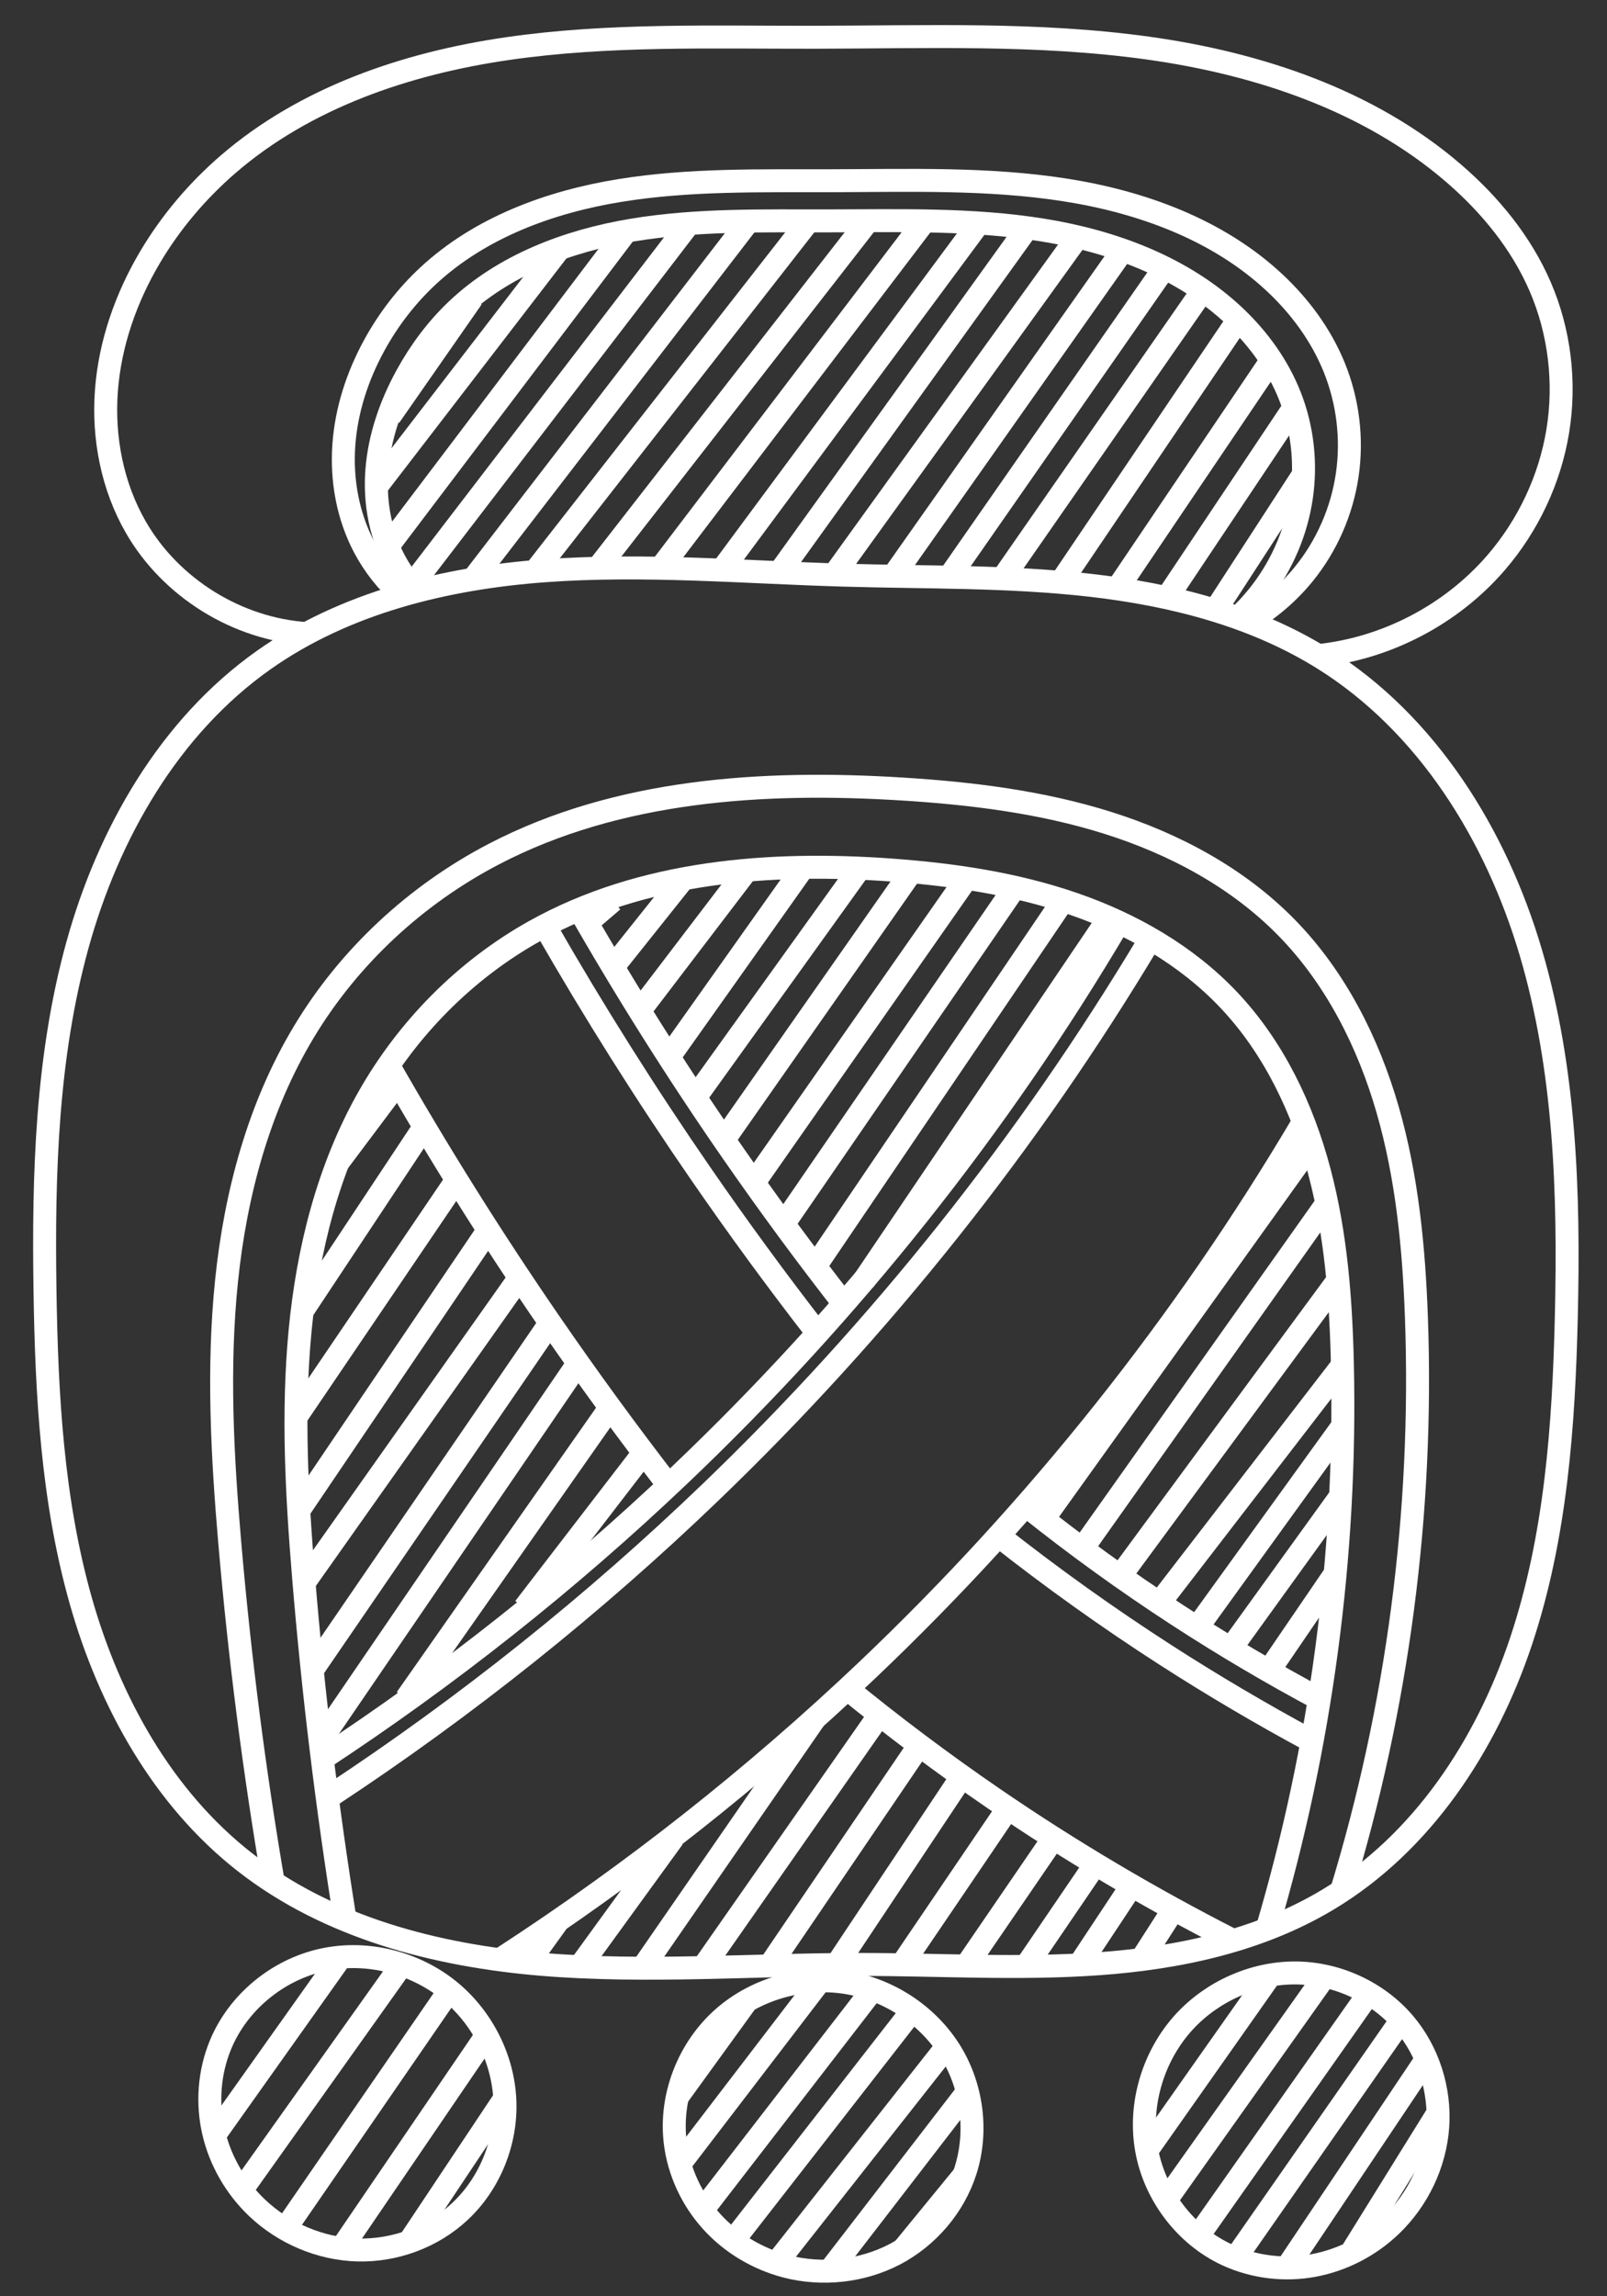 <?xml version="1.0" encoding="UTF-8" standalone="no"?>
<!DOCTYPE svg PUBLIC "-//W3C//DTD SVG 1.1//EN" "http://www.w3.org/Graphics/SVG/1.1/DTD/svg11.dtd">
<svg width="100%" height="100%" viewBox="0 0 140 200" version="1.1" xmlns="http://www.w3.org/2000/svg" xmlns:xlink="http://www.w3.org/1999/xlink" xml:space="preserve" xmlns:serif="http://www.serif.com/" style="fill-rule:evenodd;clip-rule:evenodd;">
    <rect x="0" y="0" width="140" height="200" fill="#333333" stroke="none"/>
    <g id="Calque-1" serif:id="Calque 1" transform="matrix(1,0,0,1,0,-852.362)">
        <path id="path4462-4-4-5" d="M22.964,909.858C30.046,904.849 38.808,902.71 47.46,902.075C56.111,901.44 64.795,902.201 73.466,902.455C80.637,902.664 87.833,902.526 94.961,903.336C102.089,904.145 109.231,905.955 115.313,909.759C124.35,915.41 130.334,925.084 133.357,935.305C136.379,945.525 136.707,956.34 136.457,966.995C136.234,976.557 135.539,986.234 132.513,995.307C129.486,1004.38 123.897,1012.89 115.694,1017.81C109.717,1021.4 102.697,1022.9 95.746,1023.4C88.794,1023.9 81.814,1023.46 74.844,1023.46C65.618,1023.46 56.372,1024.21 47.178,1023.45C37.983,1022.68 28.647,1020.25 21.369,1014.58C14.175,1008.98 9.533,1000.58 7.043,991.806C4.554,983.031 4.056,973.823 3.919,964.703C3.768,954.62 4.058,944.409 6.743,934.689C9.429,924.97 14.731,915.682 22.964,909.858Z" style="fill:none;stroke:white;stroke-width:2px;"/>
        <path id="path5245" d="M26.762,907.549C20.676,907.167 14.883,903.573 11.838,898.289C9.782,894.72 8.963,890.496 9.27,886.388C9.577,882.28 10.98,878.29 13.081,874.747C14.882,871.711 17.194,868.984 19.865,866.676C26.603,860.856 35.399,857.874 44.21,856.597C53.021,855.32 61.973,855.619 70.876,855.607C80.6,855.593 90.374,855.209 100.005,856.55C109.636,857.891 119.266,861.101 126.632,867.448C129.799,870.177 132.523,873.49 134.179,877.328C135.873,881.253 136.4,885.669 135.714,889.889C135.028,894.109 133.137,898.121 130.345,901.36C126.433,905.9 120.742,908.865 114.779,909.47" style="fill:none;stroke:white;stroke-width:2px;"/>
        <path id="path5249" d="M30.109,1019.83C28.496,1009.82 27.272,999.759 26.441,989.663C25.856,982.56 25.466,975.408 26.139,968.312C26.812,961.217 28.585,954.145 32.097,947.943C35.508,941.923 40.55,936.818 46.593,933.448C55.914,928.249 67.062,927.363 77.706,928.144C83.058,928.537 88.415,929.33 93.489,931.076C98.564,932.821 103.364,935.559 107.051,939.458C110.957,943.589 113.483,948.885 114.938,954.381C116.393,959.877 116.826,965.594 116.95,971.278C117.313,987.852 115.09,1004.48 110.387,1020.38" style="fill:none;stroke:white;stroke-width:2px;"/>
        <path id="path5249-6" d="M23.843,1016.53C22.154,1006.67 20.879,996.738 20.02,986.772C19.365,979.168 18.953,971.504 19.737,963.912C20.521,956.32 22.545,948.763 26.481,942.224C30.426,935.668 36.251,930.278 43.038,926.745C53.811,921.136 66.451,920.327 78.574,921.082C84.64,921.459 90.723,922.208 96.52,924.035C102.316,925.862 107.841,928.818 112.091,933.163C116.363,937.531 119.203,943.157 120.894,949.029C122.586,954.9 123.179,961.034 123.398,967.141C124.004,984.055 121.768,1001.07 116.814,1017.25" style="fill:none;stroke:white;stroke-width:2px;"/>
        <path id="path5271" d="M43.765,1022.9C55.111,1015.53 65.778,1007.11 75.585,997.794C90.359,983.754 103.173,967.654 113.54,950.106" style="fill:none;stroke:white;stroke-width:2px;"/>
        <path id="path5271-5" d="M27.883,1005.67C39.028,998.363 49.514,990.054 59.172,980.874C74.05,966.732 86.954,950.516 97.393,932.842" style="fill:none;stroke:white;stroke-width:2px;"/>
        <path id="path5271-3" d="M58.15,981.607C54.628,977.046 51.231,972.389 47.964,967.642C42.883,960.259 38.118,952.659 33.687,944.87" style="fill:none;stroke:white;stroke-width:2px;"/>
        <path id="path5271-3-1" d="M115.172,1000.46C110.864,998.166 106.657,995.685 102.568,993.023C98.081,990.103 93.736,986.964 89.553,983.622" style="fill:none;stroke:white;stroke-width:2px;"/>
        <path id="path5271-3-16" d="M73.723,966.177C70.295,961.795 66.993,957.314 63.823,952.742C59.004,945.791 54.489,938.629 50.296,931.283" style="fill:none;stroke:white;stroke-width:2px;"/>
        <path id="path5271-3-1-6" d="M107.432,1021.38C100.221,1017.71 93.249,1013.58 86.573,1009.01C82.095,1005.94 77.751,1002.68 73.557,999.24" style="fill:none;stroke:white;stroke-width:2px;"/>
        <path id="path5245-4" d="M36.311,903.86C35.672,903.19 35.11,902.448 34.638,901.653C33.162,899.163 32.608,896.182 32.833,893.297C33.059,890.411 34.036,887.615 35.428,885.077C36.576,882.984 38.014,881.044 39.74,879.394C43.864,875.452 49.455,873.34 55.083,872.403C60.711,871.466 66.454,871.608 72.159,871.6C78.388,871.591 84.657,871.404 90.806,872.393C96.956,873.382 103.074,875.652 107.595,879.938C109.655,881.891 111.356,884.25 112.391,886.894C113.477,889.665 113.811,892.723 113.378,895.668C112.945,898.613 111.747,901.439 109.955,903.815C109.286,904.701 108.537,905.526 107.718,906.275" style="fill:none;stroke:white;stroke-width:2px;"/>
        <path id="path5245-4-3" d="M35.056,904.237C33.714,903.057 32.588,901.633 31.75,900.055C30.311,897.349 29.741,894.217 29.952,891.159C30.162,888.102 31.135,885.12 32.608,882.432C33.837,880.187 35.418,878.133 37.293,876.39C41.824,872.178 47.896,869.943 54.003,868.953C60.11,867.963 66.334,868.12 72.521,868.103C79.279,868.085 86.078,867.86 92.756,868.9C99.433,869.94 106.085,872.358 111.026,876.968C113.249,879.042 115.096,881.546 116.238,884.364C117.432,887.31 117.831,890.576 117.371,893.722C116.912,896.868 115.594,899.886 113.59,902.354C112.221,904.041 110.538,905.471 108.653,906.55" style="fill:none;stroke:white;stroke-width:2px;"/>
        <path id="path5391" d="M19.193,1030.5C18.222,1032.87 18.025,1035.55 18.602,1038.05C19.178,1040.55 20.519,1042.87 22.375,1044.64C24.724,1046.88 27.91,1048.24 31.157,1048.33C34.403,1048.41 37.677,1047.21 40.052,1044.99C42.683,1042.54 44.139,1038.9 43.985,1035.31C43.831,1031.71 42.088,1028.23 39.345,1025.9C36.284,1023.31 31.994,1022.2 28.075,1023.07C24.156,1023.94 20.712,1026.78 19.193,1030.5Z" style="fill:none;stroke:white;stroke-width:2px;"/>
        <path id="path5391-1" d="M58.824,1038.96C59.133,1041.5 60.267,1043.94 61.989,1045.84C63.711,1047.75 66.009,1049.11 68.494,1049.76C71.638,1050.57 75.083,1050.2 77.96,1048.7C80.837,1047.19 83.108,1044.54 84.103,1041.45C85.205,1038.03 84.701,1034.13 82.815,1031.07C80.93,1028.01 77.71,1025.82 74.182,1025.12C70.243,1024.35 65.959,1025.47 62.959,1028.14C59.96,1030.81 58.339,1034.97 58.824,1038.96Z" style="fill:none;stroke:white;stroke-width:2px;"/>
        <path id="path5391-8" d="M106.916,1048.76C109.247,1049.83 111.915,1050.15 114.438,1049.68C116.962,1049.21 119.332,1047.98 121.184,1046.2C123.528,1043.95 125.027,1040.83 125.254,1037.59C125.482,1034.35 124.421,1031.02 122.312,1028.55C119.977,1025.82 116.401,1024.2 112.805,1024.2C109.208,1024.2 105.651,1025.79 103.207,1028.42C100.48,1031.37 99.187,1035.61 99.882,1039.56C100.577,1043.51 103.271,1047.08 106.916,1048.76Z" style="fill:none;stroke:white;stroke-width:2px;"/>
        <path id="path5271-5-7" d="M28.816,1008.76C40.628,1000.98 51.725,992.114 61.922,982.312C76.716,968.089 89.607,951.889 100.143,934.279" style="fill:none;stroke:white;stroke-width:2px;"/>
        <path id="path5271-3-16-6" d="M71.16,968.396C67.67,963.898 64.306,959.303 61.073,954.617C56.27,947.655 51.756,940.494 47.546,933.158" style="fill:none;stroke:white;stroke-width:2px;"/>
        <path id="path5271-3-1-4" d="M114.172,1003.96C109.876,1001.64 105.67,999.164 101.568,996.523C96.52,993.274 91.629,989.781 86.918,986.061" style="fill:none;stroke:white;stroke-width:2px;"/>
        <path id="path5475" d="M32.805,894.734L48.714,874.051" style="fill:none;stroke:white;stroke-width:2px;"/>
        <path id="path5477" d="M33.886,899.81L54.511,872.56" style="fill:none;stroke:white;stroke-width:2px;"/>
        <path id="path5479" d="M33.953,888.624L41.136,878.31" style="fill:none;stroke:white;stroke-width:2px;"/>
        <path id="path5481" d="M35.948,903.247L59.948,871.935" style="fill:none;stroke:white;stroke-width:2px;"/>
        <path id="path5489" d="M41.261,902.747L65.073,871.81" style="fill:none;stroke:white;stroke-width:2px;"/>
        <path id="path5493" d="M70.386,871.685L46.761,901.935" style="fill:none;stroke:white;stroke-width:2px;"/>
        <path id="path5497" d="M52.011,901.935L75.511,871.747" style="fill:none;stroke:white;stroke-width:2px;"/>
        <path id="path5501" d="M80.448,871.747L57.386,902.06" style="fill:none;stroke:white;stroke-width:2px;"/>
        <path id="path5505" d="M62.761,902.185L85.261,871.81" style="fill:none;stroke:white;stroke-width:2px;"/>
        <path id="path5509" d="M89.323,872.435L67.886,902.247" style="fill:none;stroke:white;stroke-width:2px;"/>
        <path id="path5513" d="M72.877,902.133L93.886,872.997" style="fill:none;stroke:white;stroke-width:2px;"/>
        <path id="path5517" d="M97.625,874.424L77.92,902.383" style="fill:none;stroke:white;stroke-width:2px;"/>
        <path id="path5521" d="M82.67,902.654L101.416,875.736" style="fill:none;stroke:white;stroke-width:2px;"/>
        <path id="path5525" d="M104.761,877.685L87.327,902.768" style="fill:none;stroke:white;stroke-width:2px;"/>
        <path id="path5529" d="M92.511,902.935L107.636,880.56" style="fill:none;stroke:white;stroke-width:2px;"/>
        <path id="path5533" d="M110.761,883.747L97.511,903.372" style="fill:none;stroke:white;stroke-width:2px;"/>
        <path id="path5537" d="M101.698,904.372L112.761,887.81" style="fill:none;stroke:white;stroke-width:2px;"/>
        <path id="path5541" d="M113.636,893.56L106.011,905.31" style="fill:none;stroke:white;stroke-width:2px;"/>
        <path id="path5509-1" d="M79.351,928.351L63.128,951.535" style="fill:none;stroke:white;stroke-width:2px;"/>
        <path id="path5563" d="M65.862,955.103L84.158,928.94" style="fill:none;stroke:white;stroke-width:2px;"/>
        <path id="path5567" d="M68.248,958.992L88.224,929.912" style="fill:none;stroke:white;stroke-width:2px;"/>
        <path id="path5571" d="M60.824,947.59L74.789,928.144" style="fill:none;stroke:white;stroke-width:2px;"/>
        <path id="path5575" d="M55.697,940.43L65.066,928.144" style="fill:none;stroke:white;stroke-width:2px;"/>
        <path id="path5579" d="M53.576,936.364L59.498,928.94" style="fill:none;stroke:white;stroke-width:2px;"/>
        <path id="path5583" d="M71.165,962.439L92.555,930.884" style="fill:none;stroke:white;stroke-width:2px;"/>
        <path id="path5509-1-5" d="M115.386,957.463L94.51,986.937" style="fill:none;stroke:white;stroke-width:2px;"/>
        <path id="path5605" d="M97.641,989.564L116.325,964.199" style="fill:none;stroke:white;stroke-width:2px;"/>
        <path id="path5609" d="M101.085,991.872L116.95,971.278" style="fill:none;stroke:white;stroke-width:2px;"/>
        <path id="path5613" d="M104.355,994.038L116.994,976.537" style="fill:none;stroke:white;stroke-width:2px;"/>
        <path id="path5617" d="M91.052,984.448L114.033,952.363" style="fill:none;stroke:white;stroke-width:2px;"/>
        <path id="path5605-3" d="M61.289,1023.66L76.669,1001.65" style="fill:none;stroke:white;stroke-width:2px;"/>
        <path id="path5639" d="M79.871,1004.69L67.143,1023.43" style="fill:none;stroke:white;stroke-width:2px;"/>
        <path id="path5643" d="M83.805,1007.08L73.065,1023.21" style="fill:none;stroke:white;stroke-width:2px;"/>
        <path id="path5647" d="M87.871,1009.77L78.634,1023.38" style="fill:none;stroke:white;stroke-width:2px;"/>
        <path id="path5651" d="M91.627,1012.69L84.158,1023.6" style="fill:none;stroke:white;stroke-width:2px;"/>
        <path id="path5655" d="M89.506,1023.43L95.251,1014.99" style="fill:none;stroke:white;stroke-width:2px;"/>
        <path id="path5659" d="M55.962,1023.78L70.988,1002.04" style="fill:none;stroke:white;stroke-width:2px;"/>
        <path id="path5663" d="M50.571,1023.56L58.658,1012.42" style="fill:none;stroke:white;stroke-width:2px;"/>
        <path id="path5563-7" d="M27.041,998.061L47.916,967.604" style="fill:none;stroke:white;stroke-width:2px;"/>
        <path id="path5685" d="M50.259,971.263L28.116,1003.67" style="fill:none;stroke:white;stroke-width:2px;"/>
        <path id="path5689" d="M55.993,979.01L45.683,992.414" style="fill:none;stroke:white;stroke-width:2px;"/>
        <path id="path5693" d="M26.617,990.034L45.194,963.743" style="fill:none;stroke:white;stroke-width:2px;"/>
        <path id="path5697" d="M42.527,959.522L26.087,983.829" style="fill:none;stroke:white;stroke-width:2px;"/>
        <path id="path5701" d="M39.794,955.12L25.947,975.544" style="fill:none;stroke:white;stroke-width:2px;"/>
        <path id="path5705" d="M36.851,950.681L26.294,966.609" style="fill:none;stroke:white;stroke-width:2px;"/>
        <path id="path5709" d="M58.349,944.319L69.751,928.233" style="fill:none;stroke:white;stroke-width:2px;"/>
        <path id="path5713" d="M75.231,963.942L96.621,932.299" style="fill:none;stroke:white;stroke-width:2px;"/>
        <path id="path5735" d="M53.261,974.81L35.386,1000.31" style="fill:none;stroke:white;stroke-width:2px;"/>
        <path id="path5739" d="M51.636,932.31L53.386,930.81" style="fill:none;stroke:white;stroke-width:2px;"/>
        <path id="path5743" d="M34.636,946.685L29.386,953.685" style="fill:none;stroke:white;stroke-width:2px;"/>
        <path id="path5747" d="M107.228,995.938L116.729,982.768" style="fill:none;stroke:white;stroke-width:2px;"/>
        <path id="path5751" d="M110.542,997.883L116.155,989.663" style="fill:none;stroke:white;stroke-width:2px;"/>
        <path id="path5755" d="M98.433,1016.84L94.102,1023.38" style="fill:none;stroke:white;stroke-width:2px;"/>
        <path id="path5759" d="M99.494,1022.94L102.189,1018.74" style="fill:none;stroke:white;stroke-width:2px;"/>
        <path id="path5763" d="M48.549,1019.77L46,1023.31" style="fill:none;stroke:white;stroke-width:2px;"/>
        <path id="path5563-7-9" d="M24.887,1046.44L39.044,1025.88" style="fill:none;stroke:white;stroke-width:2px;"/>
        <path id="path5685-7" d="M42.448,1029.54L29.94,1047.9" style="fill:none;stroke:white;stroke-width:2px;"/>
        <path id="path5693-7" d="M20.928,1043.28L34.908,1023.62" style="fill:none;stroke:white;stroke-width:2px;"/>
        <path id="path5697-9" d="M29.678,1022.84L18.63,1038.4" style="fill:none;stroke:white;stroke-width:2px;"/>
        <path id="path5735-7" d="M43.859,1035.3L35.706,1047.54" style="fill:none;stroke:white;stroke-width:2px;"/>
        <path id="path5477-6" d="M59.103,1034.87L65.012,1026.71" style="fill:none;stroke:white;stroke-width:2px;"/>
        <path id="path5481-2" d="M59.266,1040.78L71.598,1024.67" style="fill:none;stroke:white;stroke-width:2px;"/>
        <path id="path5489-5" d="M61.293,1044.74L75.928,1025.78" style="fill:none;stroke:white;stroke-width:2px;"/>
        <path id="path5493-2" d="M79.384,1027.6L63.793,1047.62" style="fill:none;stroke:white;stroke-width:2px;"/>
        <path id="path5497-1" d="M67.449,1049.71L82.299,1030.85" style="fill:none;stroke:white;stroke-width:2px;"/>
        <path id="path5501-4" d="M84.143,1034.74L72.199,1050.24" style="fill:none;stroke:white;stroke-width:2px;"/>
        <path id="path5505-1" d="M78.637,1048.34L83.86,1041.96" style="fill:none;stroke:white;stroke-width:2px;"/>
        <path id="path5509-0" d="M110.745,1024.28L99.847,1039.76" style="fill:none;stroke:white;stroke-width:2px;"/>
        <path id="path5513-4" d="M101.763,1043.73L115.347,1024.58" style="fill:none;stroke:white;stroke-width:2px;"/>
        <path id="path5517-5" d="M119.301,1025.91L104.596,1046.81" style="fill:none;stroke:white;stroke-width:2px;"/>
        <path id="path5521-5" d="M107.578,1049.12L122.074,1028.32" style="fill:none;stroke:white;stroke-width:2px;"/>
        <path id="path5525-0" d="M124.305,1031.66L112.058,1049.94" style="fill:none;stroke:white;stroke-width:2px;"/>
        <path id="path5529-3" d="M117.861,1048.34L125.236,1036.46" style="fill:none;stroke:white;stroke-width:2px;"/>
    </g>
</svg>
